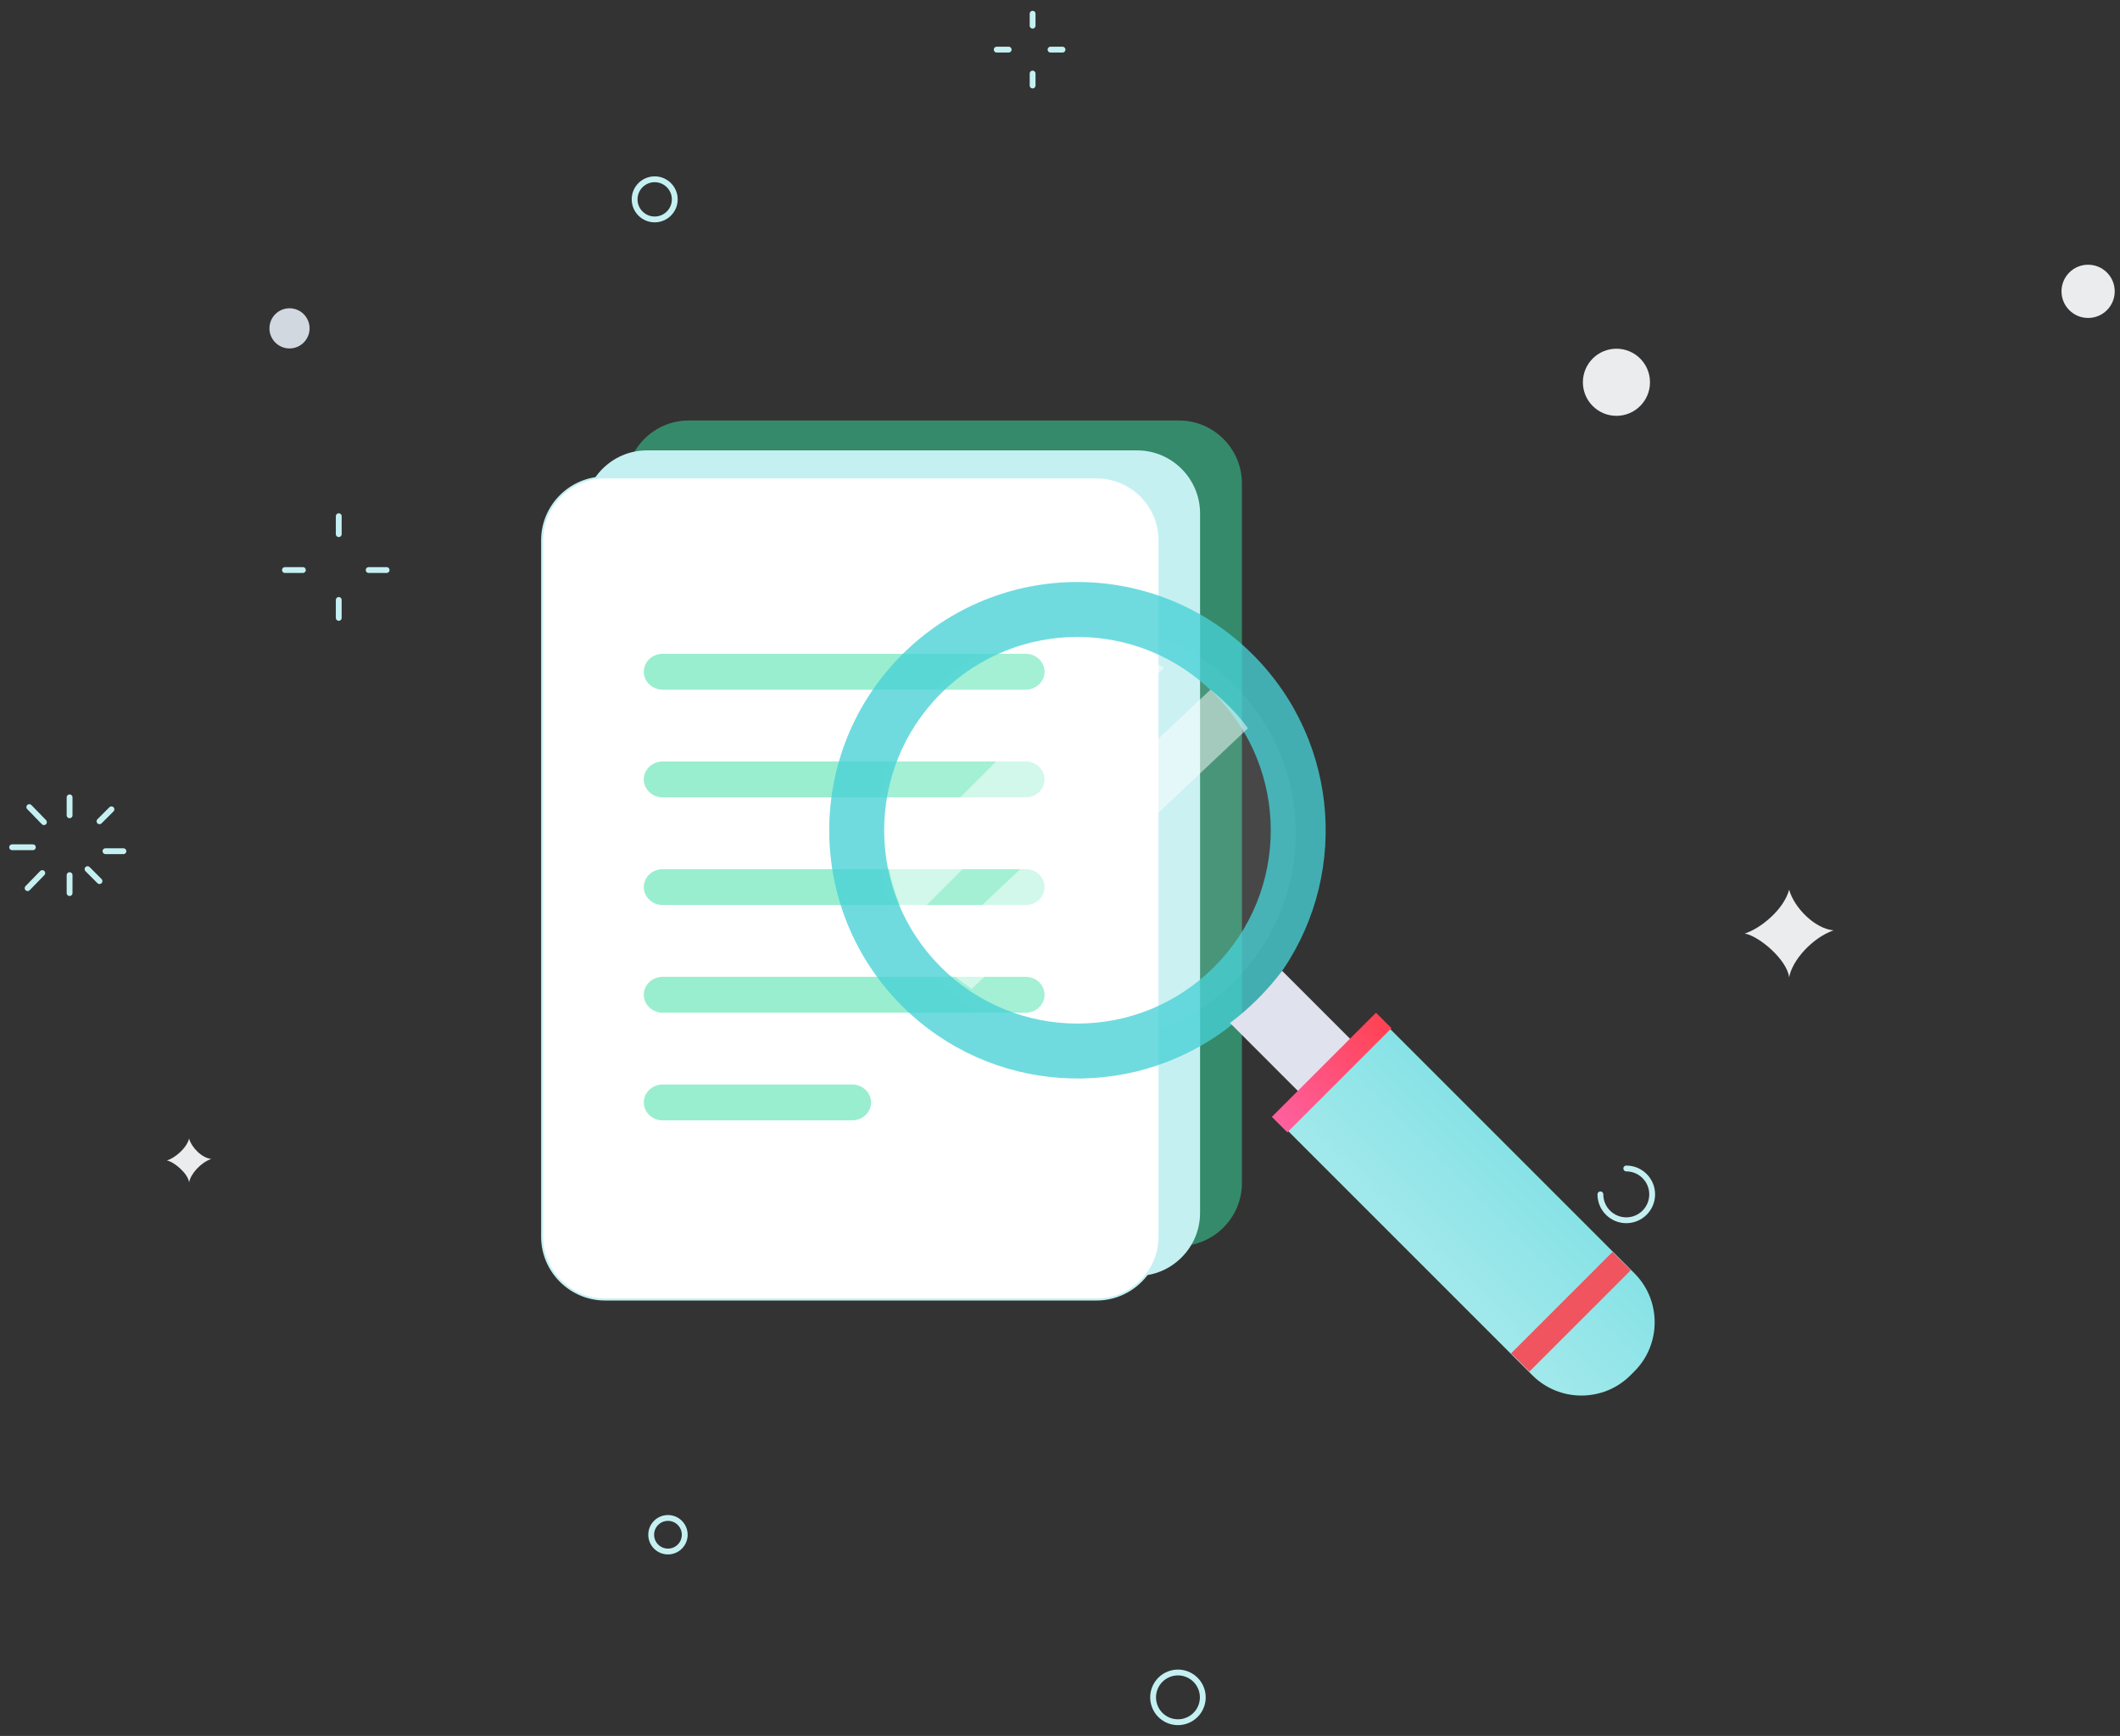 <svg width="927" height="759" viewBox="0 0 927 759" fill="none" xmlns="http://www.w3.org/2000/svg">
<rect x="0" y="0" width="927" height="759" fill="#333333" stroke="none"/>
<g id="No Results">
<g id="circle">
<path id="Stroke 1" d="M30.431 348.626V356.472" stroke="#C5F0F2" stroke-width="2.547" stroke-linecap="round"/>
<g id="Group 8">
<path id="Stroke 2" d="M12.809 352.876L19.22 359.476" stroke="#C5F0F2" stroke-width="2.547" stroke-linecap="round"/>
<path id="Stroke 4" d="M5.309 370.446H14.374" stroke="#C5F0F2" stroke-width="2.547" stroke-linecap="round"/>
<path id="Stroke 6" d="M12.073 388.328L18.485 381.728" stroke="#C5F0F2" stroke-width="2.547" stroke-linecap="round"/>
</g>
<path id="Stroke 9" d="M30.431 390.473V382.627" stroke="#C5F0F2" stroke-width="2.547" stroke-linecap="round"/>
<path id="Stroke 10" d="M43.507 385.242L38.276 380.011" stroke="#C5F0F2" stroke-width="2.547" stroke-linecap="round"/>
<path id="Stroke 11" d="M53.968 372.165H46.122" stroke="#C5F0F2" stroke-width="2.547" stroke-linecap="round"/>
<path id="Stroke 12" d="M48.737 353.857L43.506 359.088" stroke="#C5F0F2" stroke-width="2.547" stroke-linecap="round"/>
<path id="Stroke 13" d="M451.521 6V11.231" stroke="#C5F0F2" stroke-width="2.547" stroke-linecap="round"/>
<path id="Stroke 15" d="M435.829 21.693H441.06" stroke="#C5F0F2" stroke-width="2.547" stroke-linecap="round"/>
<path id="Stroke 16" d="M451.521 37.386V32.155" stroke="#C5F0F2" stroke-width="2.547" stroke-linecap="round"/>
<path id="Stroke 17" d="M464.597 21.693H459.366" stroke="#C5F0F2" stroke-width="2.547" stroke-linecap="round"/>
<path id="Stroke 18" d="M148.125 225.699V233.545" stroke="#C5F0F2" stroke-width="2.547" stroke-linecap="round"/>
<path id="Stroke 19" d="M124.588 249.238H132.434" stroke="#C5F0F2" stroke-width="2.547" stroke-linecap="round"/>
<path id="Stroke 20" d="M148.125 270.162V262.316" stroke="#C5F0F2" stroke-width="2.547" stroke-linecap="round"/>
<path id="Stroke 21" d="M169.052 249.238H161.206" stroke="#C5F0F2" stroke-width="2.547" stroke-linecap="round"/>
<g id="Group 42">
<path id="Stroke 22" d="M711.114 510.887C717.364 510.887 722.433 515.958 722.433 522.21C722.433 528.464 717.364 533.532 711.114 533.532C704.863 533.532 699.794 528.464 699.794 522.21" stroke="#C5F0F2" stroke-width="2.547" stroke-linecap="round"/>
<path id="Fill 26" fill-rule="evenodd" clip-rule="evenodd" d="M762.917 408.163C769.638 406.066 779.941 397.846 782.326 389.002C784.488 396.82 793.554 406.066 801.734 406.766C792.526 410.026 783.722 419.712 782.326 427.321C781.375 419.566 769.199 409.294 762.917 408.163Z" fill="#EBECEE"/>
<path id="Fill 28" fill-rule="evenodd" clip-rule="evenodd" d="M72.987 507.399C76.349 506.351 81.498 502.242 82.691 497.82C83.772 501.727 88.304 506.351 92.394 506.702C87.791 508.33 83.39 513.174 82.691 516.978C82.215 513.1 76.127 507.963 72.987 507.399Z" fill="#EBECEE"/>
<path id="Fill 30" fill-rule="evenodd" clip-rule="evenodd" d="M135.372 143.566C135.372 148.417 131.442 152.346 126.595 152.346C121.745 152.346 117.817 148.417 117.817 143.566C117.817 138.717 121.745 134.786 126.595 134.786C131.442 134.786 135.372 138.717 135.372 143.566Z" fill="#D1D8DF"/>
<path id="Fill 32" fill-rule="evenodd" clip-rule="evenodd" d="M721.484 167.14C721.484 175.245 714.914 181.815 706.814 181.815C698.71 181.815 692.142 175.245 692.142 167.14C692.142 159.036 698.71 152.466 706.814 152.466C714.914 152.466 721.484 159.036 721.484 167.14Z" fill="#EBECEE"/>
<path id="Fill 34" fill-rule="evenodd" clip-rule="evenodd" d="M924.693 127.383C924.693 133.813 919.484 139.023 913.058 139.023C906.63 139.023 901.421 133.813 901.421 127.383C901.421 120.953 906.63 115.743 913.058 115.743C919.484 115.743 924.693 120.953 924.693 127.383Z" fill="#EBECEE"/>
<path id="Stroke 36" fill-rule="evenodd" clip-rule="evenodd" d="M299.413 671.028C299.413 675.081 296.129 678.366 292.076 678.366C288.026 678.366 284.742 675.081 284.742 671.028C284.742 666.975 288.026 663.69 292.076 663.69C296.129 663.69 299.413 666.975 299.413 671.028Z" stroke="#C5F0F2" stroke-width="2.547" stroke-linecap="round"/>
<path id="Stroke 38" fill-rule="evenodd" clip-rule="evenodd" d="M295.049 87.162C295.049 92.013 291.119 95.942 286.271 95.942C281.424 95.942 277.494 92.013 277.494 87.162C277.494 82.314 281.424 78.383 286.271 78.383C291.119 78.383 295.049 82.314 295.049 87.162Z" stroke="#C5F0F2" stroke-width="2.547" stroke-linecap="round"/>
<path id="Stroke 40" fill-rule="evenodd" clip-rule="evenodd" d="M518.941 752.287C513.332 754.421 507.055 751.603 504.921 745.995C502.787 740.384 505.603 734.103 511.214 731.971C516.82 729.837 523.098 732.653 525.231 738.263C527.367 743.874 524.55 750.152 518.941 752.287Z" stroke="#C5F0F2" stroke-width="2.547" stroke-linecap="round"/>
</g>
</g>
<g id="search">
<g id="documents">
<path id="Fill 1" fill-rule="evenodd" clip-rule="evenodd" d="M515.596 544.786H301.115C286.019 544.786 273.662 532.392 273.662 517.245V211.386C273.662 196.239 286.019 183.852 301.115 183.852H515.596C530.698 183.852 543.055 196.239 543.055 211.386V517.245C543.055 532.392 530.698 544.786 515.596 544.786Z" fill="#37DEA1" fill-opacity="0.51"/>
<path id="Fill 3" fill-rule="evenodd" clip-rule="evenodd" d="M497.285 557.863H282.805C267.709 557.863 255.352 545.469 255.352 530.322V224.463C255.352 209.316 267.709 196.929 282.805 196.929H497.285C512.387 196.929 524.744 209.316 524.744 224.463V530.322C524.744 545.469 512.387 557.863 497.285 557.863Z" fill="#C5F0F2"/>
<path id="Fill 5" fill-rule="evenodd" clip-rule="evenodd" d="M479.48 568.187H264.557C249.429 568.187 237.047 555.845 237.047 540.76V236.167C237.047 221.083 249.429 208.747 264.557 208.747H479.48C494.614 208.747 506.997 221.083 506.997 236.167V540.76C506.997 555.845 494.614 568.187 479.48 568.187Z" fill="#37DEA1" fill-opacity="0.51"/>
<g id="Fill 8">
<path fill-rule="evenodd" clip-rule="evenodd" d="M479.48 568.187H264.557C249.429 568.187 237.047 555.845 237.047 540.76V236.167C237.047 221.083 249.429 208.747 264.557 208.747H479.48C494.614 208.747 506.997 221.083 506.997 236.167V540.76C506.997 555.845 494.614 568.187 479.48 568.187Z" fill="white"/>
<path d="M479.48 568.187H264.557C249.429 568.187 237.047 555.845 237.047 540.76V236.167C237.047 221.083 249.429 208.747 264.557 208.747H479.48C494.614 208.747 506.997 221.083 506.997 236.167V540.76C506.997 555.845 494.614 568.187 479.48 568.187" stroke="#C5F0F2" stroke-width="0.872"/>
</g>
<path id="Fill 11" fill-rule="evenodd" clip-rule="evenodd" d="M448.499 301.547H289.752C285.219 301.547 281.508 298.017 281.508 293.704C281.508 289.385 285.219 285.855 289.752 285.855H448.499C453.033 285.855 456.744 289.385 456.744 293.704C456.744 298.017 453.033 301.547 448.499 301.547Z" fill="#37DEA1" fill-opacity="0.51"/>
<path id="Fill 13" fill-rule="evenodd" clip-rule="evenodd" d="M448.499 348.626H289.752C285.219 348.626 281.508 345.095 281.508 340.782C281.508 336.464 285.219 332.933 289.752 332.933H448.499C453.033 332.933 456.744 336.464 456.744 340.782C456.744 345.095 453.033 348.626 448.499 348.626Z" fill="#37DEA1" fill-opacity="0.51"/>
<path id="Fill 15" fill-rule="evenodd" clip-rule="evenodd" d="M448.499 395.704H289.752C285.219 395.704 281.508 392.174 281.508 387.861C281.508 383.548 285.219 380.011 289.752 380.011H448.499C453.033 380.011 456.744 383.548 456.744 387.861C456.744 392.174 453.033 395.704 448.499 395.704Z" fill="#37DEA1" fill-opacity="0.51"/>
<path id="Fill 17" fill-rule="evenodd" clip-rule="evenodd" d="M448.499 442.783H289.752C285.219 442.783 281.508 439.252 281.508 434.939C281.508 430.62 285.219 427.09 289.752 427.09H448.499C453.033 427.09 456.744 430.62 456.744 434.939C456.744 439.252 453.033 442.783 448.499 442.783Z" fill="#37DEA1" fill-opacity="0.51"/>
<path id="Fill 19" fill-rule="evenodd" clip-rule="evenodd" d="M372.616 489.861H289.788C285.235 489.861 281.508 486.33 281.508 482.017C281.508 477.699 285.235 474.168 289.788 474.168H372.616C377.169 474.168 380.895 477.699 380.895 482.017C380.895 486.33 377.169 489.861 372.616 489.861Z" fill="#37DEA1" fill-opacity="0.51"/>
</g>
<g id="search_2">
<path id="Fill 21" fill-rule="evenodd" clip-rule="evenodd" d="M539.801 429.017C508.058 460.754 458.915 464.335 423.238 439.831C418.679 436.643 414.339 433.063 410.292 429.017C408.209 426.94 406.245 424.797 404.395 422.541C400.694 418.036 397.453 413.231 394.797 408.266C390.117 399.881 386.936 390.983 385.199 381.786C379.594 352.943 387.974 321.898 410.292 299.59C432.663 277.216 463.714 268.891 492.562 274.441C501.754 276.231 510.66 279.412 519.047 284.037C524.019 286.753 528.758 289.994 533.271 293.694C535.521 295.537 537.664 297.507 539.741 299.59C543.794 303.636 547.429 307.969 550.557 312.534C575.071 348.198 571.484 397.339 539.801 429.017Z" fill="white" fill-opacity="0.1"/>
<path id="Fill 23" fill-rule="evenodd" clip-rule="evenodd" d="M530.921 422.766C497.896 455.796 444.378 455.79 411.347 422.766C378.36 389.778 378.36 336.253 411.39 303.229C444.378 270.241 497.896 270.241 530.884 303.229C563.908 336.253 563.908 389.778 530.921 422.766ZM547.87 286.261C505.48 243.872 436.789 243.872 394.399 286.261C352.015 328.645 351.978 397.379 394.362 439.769C432.942 478.336 493.411 481.815 535.942 450.148C540.096 447.051 544.096 443.579 547.913 439.769C551.723 435.953 555.195 431.952 558.286 427.798C589.952 385.261 586.443 324.835 547.87 286.261Z" fill="#47D1D6" fill-opacity="0.78"/>
<path id="Fill 25" fill-rule="evenodd" clip-rule="evenodd" d="M714.69 599.558L712.911 601.337C701.137 613.117 681.857 613.117 670.077 601.337L561.366 492.626L605.979 448.013L714.69 556.725C726.47 568.504 726.47 587.778 714.69 599.558Z" fill="url(#paint0_linear_403_721)"/>
<path id="Fill 27" fill-rule="evenodd" clip-rule="evenodd" d="M560.626 424.474L592.751 456.599L569.945 479.399L537.826 447.274C542.065 444.114 546.141 440.571 550.041 436.683C553.929 432.795 557.472 428.713 560.626 424.474Z" fill="#E0E2EE"/>
<path id="Fill 29" fill-rule="evenodd" clip-rule="evenodd" d="M713.062 555.387L668.733 599.71L660.753 591.724L705.076 547.401L713.062 555.387Z" fill="#EF545F"/>
<path id="Fill 31" fill-rule="evenodd" clip-rule="evenodd" d="M608.446 449.548L562.903 495.092L556.137 488.326L601.679 442.782L608.446 449.548Z" fill="url(#paint1_linear_403_721)"/>
<path id="Fill 33" fill-rule="evenodd" clip-rule="evenodd" d="M509.057 291.867L397.368 403.551C393.162 396.012 390.302 388.013 388.746 379.744L485.25 283.239C493.513 284.855 501.519 287.708 509.057 291.867Z" fill="white" fill-opacity="0.5"/>
<path id="Fill 35" fill-rule="evenodd" clip-rule="evenodd" d="M545.673 318.413L424.925 432.321C420.601 429.474 416.485 426.27 412.647 422.649C410.671 420.785 408.802 418.873 407.054 416.855L529.273 301.547C531.413 303.203 533.446 304.966 535.415 306.83C539.253 310.451 542.706 314.327 545.673 318.413Z" fill="white" fill-opacity="0.5"/>
</g>
</g>
</g>
<defs>
<linearGradient id="paint0_linear_403_721" x1="642.446" y1="366.934" x2="480.287" y2="529.093" gradientUnits="userSpaceOnUse">
<stop stop-color="#64DBDF"/>
<stop offset="1" stop-color="#C5F0F2"/>
</linearGradient>
<linearGradient id="paint1_linear_403_721" x1="582.291" y1="416.628" x2="529.982" y2="468.937" gradientUnits="userSpaceOnUse">
<stop stop-color="#FF404E"/>
<stop offset="1" stop-color="#FF62A5"/>
</linearGradient>
</defs>
</svg>
